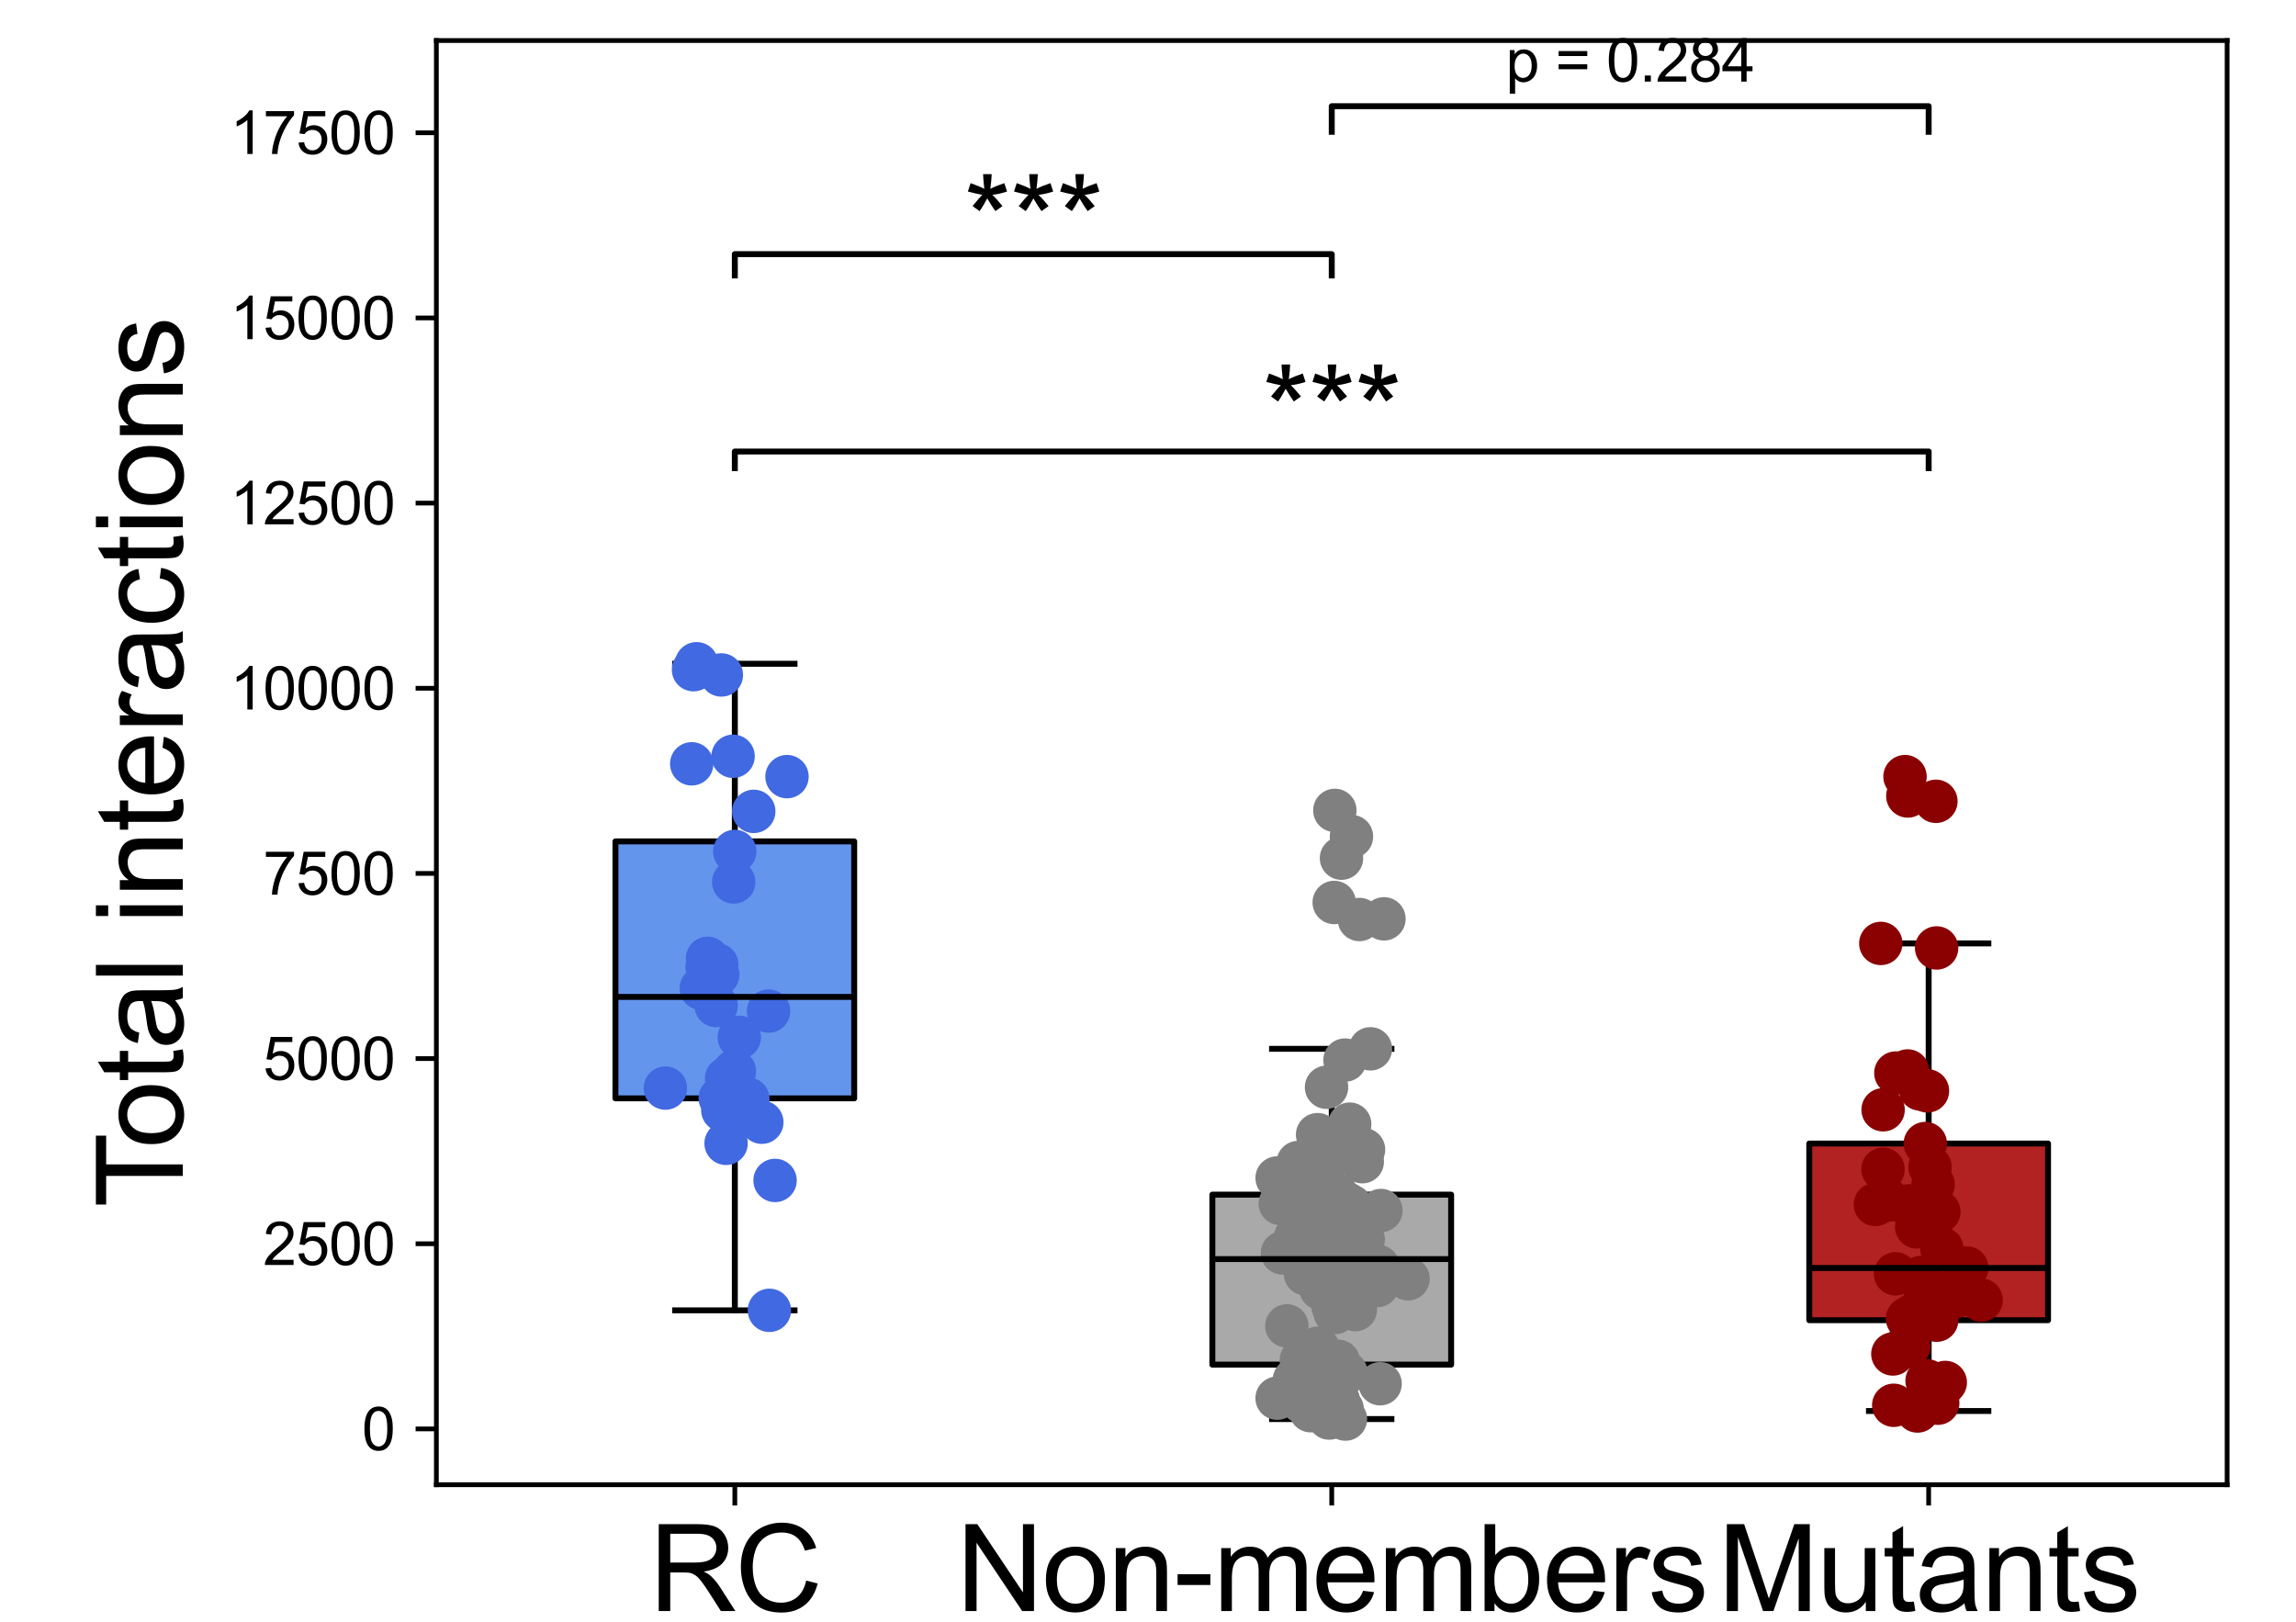 <?xml version="1.0" encoding="utf-8" standalone="no"?>
<!DOCTYPE svg PUBLIC "-//W3C//DTD SVG 1.1//EN"
  "http://www.w3.org/Graphics/SVG/1.1/DTD/svg11.dtd">
<svg xmlns:xlink="http://www.w3.org/1999/xlink" width="387.36pt" height="273.6pt" viewBox="0 0 387.36 273.6" xmlns="http://www.w3.org/2000/svg" version="1.1">
 <defs>
  <style type="text/css">*{stroke-linejoin: round; stroke-linecap: butt}</style>
 </defs>
 <g id="figure_1">
  <g id="patch_1">
   <path d="M 0 273.6 
L 387.36 273.6 
L 387.36 0 
L 0 0 
z
" style="fill: #ffffff"/>
  </g>
  <g id="axes_1">
   <g id="patch_2">
    <path d="M 73.62 250.471 
L 375.739 250.471 
L 375.739 6.84 
L 73.62 6.84 
z
" style="fill: #ffffff"/>
   </g>
   <g id="patch_3">
    <path d="M 103.832 185.292 
L 144.114 185.292 
L 144.114 141.948 
L 103.832 141.948 
L 103.832 185.292 
z
" clip-path="url(#p38a798993c)" style="fill: #6495ed; stroke: #000000; stroke-linejoin: miter"/>
   </g>
   <g id="line2d_1">
    <path d="M 123.973 185.292 
L 123.973 221.054 
" clip-path="url(#p38a798993c)" style="fill: none; stroke: #000000; stroke-linecap: square"/>
   </g>
   <g id="line2d_2">
    <path d="M 123.973 141.948 
L 123.973 111.976 
" clip-path="url(#p38a798993c)" style="fill: none; stroke: #000000; stroke-linecap: square"/>
   </g>
   <g id="line2d_3">
    <path d="M 113.902 221.054 
L 134.044 221.054 
" clip-path="url(#p38a798993c)" style="fill: none; stroke: #000000; stroke-linecap: square"/>
   </g>
   <g id="line2d_4">
    <path d="M 113.902 111.976 
L 134.044 111.976 
" clip-path="url(#p38a798993c)" style="fill: none; stroke: #000000; stroke-linecap: square"/>
   </g>
   <g id="patch_4">
    <path d="M 204.538 230.213 
L 244.821 230.213 
L 244.821 201.538 
L 204.538 201.538 
L 204.538 230.213 
z
" clip-path="url(#p38a798993c)" style="fill: #a9a9a9; stroke: #000000; stroke-linejoin: miter"/>
   </g>
   <g id="line2d_5">
    <path d="M 224.68 230.213 
L 224.68 239.397 
" clip-path="url(#p38a798993c)" style="fill: none; stroke: #000000; stroke-linecap: square"/>
   </g>
   <g id="line2d_6">
    <path d="M 224.68 201.538 
L 224.68 176.936 
" clip-path="url(#p38a798993c)" style="fill: none; stroke: #000000; stroke-linecap: square"/>
   </g>
   <g id="line2d_7">
    <path d="M 214.609 239.397 
L 234.75 239.397 
" clip-path="url(#p38a798993c)" style="fill: none; stroke: #000000; stroke-linecap: square"/>
   </g>
   <g id="line2d_8">
    <path d="M 214.609 176.936 
L 234.75 176.936 
" clip-path="url(#p38a798993c)" style="fill: none; stroke: #000000; stroke-linecap: square"/>
   </g>
   <g id="patch_5">
    <path d="M 305.245 222.716 
L 345.527 222.716 
L 345.527 192.916 
L 305.245 192.916 
L 305.245 222.716 
z
" clip-path="url(#p38a798993c)" style="fill: #b22222; stroke: #000000; stroke-linejoin: miter"/>
   </g>
   <g id="line2d_9">
    <path d="M 325.386 222.716 
L 325.386 238.035 
" clip-path="url(#p38a798993c)" style="fill: none; stroke: #000000; stroke-linecap: square"/>
   </g>
   <g id="line2d_10">
    <path d="M 325.386 192.916 
L 325.386 159.156 
" clip-path="url(#p38a798993c)" style="fill: none; stroke: #000000; stroke-linecap: square"/>
   </g>
   <g id="line2d_11">
    <path d="M 315.315 238.035 
L 335.457 238.035 
" clip-path="url(#p38a798993c)" style="fill: none; stroke: #000000; stroke-linecap: square"/>
   </g>
   <g id="line2d_12">
    <path d="M 315.315 159.156 
L 335.457 159.156 
" clip-path="url(#p38a798993c)" style="fill: none; stroke: #000000; stroke-linecap: square"/>
   </g>
   <g id="PathCollection_1">
    <defs>
     <path id="maa4f1b01bd" d="M 0 3.162 
C 0.839 3.162 1.643 2.829 2.236 2.236 
C 2.829 1.643 3.162 0.839 3.162 0 
C 3.162 -0.839 2.829 -1.643 2.236 -2.236 
C 1.643 -2.829 0.839 -3.162 0 -3.162 
C -0.839 -3.162 -1.643 -2.829 -2.236 -2.236 
C -2.829 -1.643 -3.162 -0.839 -3.162 0 
C -3.162 0.839 -2.829 1.643 -2.236 2.236 
C -1.643 2.829 -0.839 3.162 0 3.162 
z
" style="stroke: #4169e1"/>
    </defs>
    <g clip-path="url(#p38a798993c)">
     <use xlink:href="#maa4f1b01bd" x="112.259" y="183.558" style="fill: #4169e1; stroke: #4169e1"/>
     <use xlink:href="#maa4f1b01bd" x="123.95" y="187.219" style="fill: #4169e1; stroke: #4169e1"/>
     <use xlink:href="#maa4f1b01bd" x="119.291" y="163.192" style="fill: #4169e1; stroke: #4169e1"/>
     <use xlink:href="#maa4f1b01bd" x="129.667" y="170.563" style="fill: #4169e1; stroke: #4169e1"/>
     <use xlink:href="#maa4f1b01bd" x="121.944" y="187.281" style="fill: #4169e1; stroke: #4169e1"/>
     <use xlink:href="#maa4f1b01bd" x="117.004" y="112.975" style="fill: #4169e1; stroke: #4169e1"/>
     <use xlink:href="#maa4f1b01bd" x="121.701" y="113.863" style="fill: #4169e1; stroke: #4169e1"/>
     <use xlink:href="#maa4f1b01bd" x="123.961" y="143.637" style="fill: #4169e1; stroke: #4169e1"/>
     <use xlink:href="#maa4f1b01bd" x="130.762" y="199.139" style="fill: #4169e1; stroke: #4169e1"/>
     <use xlink:href="#maa4f1b01bd" x="128.528" y="189.318" style="fill: #4169e1; stroke: #4169e1"/>
     <use xlink:href="#maa4f1b01bd" x="118.315" y="166.728" style="fill: #4169e1; stroke: #4169e1"/>
     <use xlink:href="#maa4f1b01bd" x="120.817" y="169.639" style="fill: #4169e1; stroke: #4169e1"/>
     <use xlink:href="#maa4f1b01bd" x="129.805" y="221.054" style="fill: #4169e1; stroke: #4169e1"/>
     <use xlink:href="#maa4f1b01bd" x="126.166" y="185.395" style="fill: #4169e1; stroke: #4169e1"/>
     <use xlink:href="#maa4f1b01bd" x="124.722" y="174.999" style="fill: #4169e1; stroke: #4169e1"/>
     <use xlink:href="#maa4f1b01bd" x="122.58" y="181.921" style="fill: #4169e1; stroke: #4169e1"/>
     <use xlink:href="#maa4f1b01bd" x="127.165" y="136.878" style="fill: #4169e1; stroke: #4169e1"/>
     <use xlink:href="#maa4f1b01bd" x="116.7" y="128.856" style="fill: #4169e1; stroke: #4169e1"/>
     <use xlink:href="#maa4f1b01bd" x="119.377" y="161.667" style="fill: #4169e1; stroke: #4169e1"/>
     <use xlink:href="#maa4f1b01bd" x="121.087" y="164.429" style="fill: #4169e1; stroke: #4169e1"/>
     <use xlink:href="#maa4f1b01bd" x="123.902" y="180.709" style="fill: #4169e1; stroke: #4169e1"/>
     <use xlink:href="#maa4f1b01bd" x="122.499" y="192.879" style="fill: #4169e1; stroke: #4169e1"/>
     <use xlink:href="#maa4f1b01bd" x="121.513" y="185.257" style="fill: #4169e1; stroke: #4169e1"/>
     <use xlink:href="#maa4f1b01bd" x="123.678" y="127.582" style="fill: #4169e1; stroke: #4169e1"/>
     <use xlink:href="#maa4f1b01bd" x="117.53" y="111.976" style="fill: #4169e1; stroke: #4169e1"/>
     <use xlink:href="#maa4f1b01bd" x="132.775" y="131.018" style="fill: #4169e1; stroke: #4169e1"/>
     <use xlink:href="#maa4f1b01bd" x="120.936" y="162.754" style="fill: #4169e1; stroke: #4169e1"/>
     <use xlink:href="#maa4f1b01bd" x="123.787" y="148.785" style="fill: #4169e1; stroke: #4169e1"/>
    </g>
   </g>
   <g id="PathCollection_2">
    <defs>
     <path id="m7cce08df44" d="M 0 3.162 
C 0.839 3.162 1.643 2.829 2.236 2.236 
C 2.829 1.643 3.162 0.839 3.162 0 
C 3.162 -0.839 2.829 -1.643 2.236 -2.236 
C 1.643 -2.829 0.839 -3.162 0 -3.162 
C -0.839 -3.162 -1.643 -2.829 -2.236 -2.236 
C -2.829 -1.643 -3.162 -0.839 -3.162 0 
C -3.162 0.839 -2.829 1.643 -2.236 2.236 
C -1.643 2.829 -0.839 3.162 0 3.162 
z
" style="stroke: #808080"/>
    </defs>
    <g clip-path="url(#p38a798993c)">
     <use xlink:href="#m7cce08df44" x="230.008" y="212.371" style="fill: #808080; stroke: #808080"/>
     <use xlink:href="#m7cce08df44" x="218.622" y="202.737" style="fill: #808080; stroke: #808080"/>
     <use xlink:href="#m7cce08df44" x="218.363" y="203.075" style="fill: #808080; stroke: #808080"/>
     <use xlink:href="#m7cce08df44" x="225.255" y="221.429" style="fill: #808080; stroke: #808080"/>
     <use xlink:href="#m7cce08df44" x="226.755" y="207.91" style="fill: #808080; stroke: #808080"/>
     <use xlink:href="#m7cce08df44" x="221.885" y="210.859" style="fill: #808080; stroke: #808080"/>
     <use xlink:href="#m7cce08df44" x="229.991" y="209.109" style="fill: #808080; stroke: #808080"/>
     <use xlink:href="#m7cce08df44" x="219.552" y="229.451" style="fill: #808080; stroke: #808080"/>
     <use xlink:href="#m7cce08df44" x="227.926" y="203.499" style="fill: #808080; stroke: #808080"/>
     <use xlink:href="#m7cce08df44" x="223.055" y="233.749" style="fill: #808080; stroke: #808080"/>
     <use xlink:href="#m7cce08df44" x="220.539" y="203.574" style="fill: #808080; stroke: #808080"/>
     <use xlink:href="#m7cce08df44" x="232.374" y="216.869" style="fill: #808080; stroke: #808080"/>
     <use xlink:href="#m7cce08df44" x="222.344" y="227.439" style="fill: #808080; stroke: #808080"/>
     <use xlink:href="#m7cce08df44" x="226.323" y="144.774" style="fill: #808080; stroke: #808080"/>
     <use xlink:href="#m7cce08df44" x="231.205" y="176.936" style="fill: #808080; stroke: #808080"/>
     <use xlink:href="#m7cce08df44" x="220.247" y="214.882" style="fill: #808080; stroke: #808080"/>
     <use xlink:href="#m7cce08df44" x="221.087" y="230.213" style="fill: #808080; stroke: #808080"/>
     <use xlink:href="#m7cce08df44" x="223.142" y="197.789" style="fill: #808080; stroke: #808080"/>
     <use xlink:href="#m7cce08df44" x="223.197" y="231.75" style="fill: #808080; stroke: #808080"/>
     <use xlink:href="#m7cce08df44" x="232.492" y="213.658" style="fill: #808080; stroke: #808080"/>
     <use xlink:href="#m7cce08df44" x="224.847" y="212.408" style="fill: #808080; stroke: #808080"/>
     <use xlink:href="#m7cce08df44" x="237.552" y="215.732" style="fill: #808080; stroke: #808080"/>
     <use xlink:href="#m7cce08df44" x="219.931" y="203.574" style="fill: #808080; stroke: #808080"/>
     <use xlink:href="#m7cce08df44" x="233.487" y="155.008" style="fill: #808080; stroke: #808080"/>
     <use xlink:href="#m7cce08df44" x="222.29" y="191.417" style="fill: #808080; stroke: #808080"/>
     <use xlink:href="#m7cce08df44" x="223.801" y="183.42" style="fill: #808080; stroke: #808080"/>
     <use xlink:href="#m7cce08df44" x="217.108" y="223.678" style="fill: #808080; stroke: #808080"/>
     <use xlink:href="#m7cce08df44" x="228.968" y="216.032" style="fill: #808080; stroke: #808080"/>
     <use xlink:href="#m7cce08df44" x="223.917" y="212.695" style="fill: #808080; stroke: #808080"/>
     <use xlink:href="#m7cce08df44" x="221.131" y="237.985" style="fill: #808080; stroke: #808080"/>
     <use xlink:href="#m7cce08df44" x="224.249" y="239.222" style="fill: #808080; stroke: #808080"/>
     <use xlink:href="#m7cce08df44" x="224.871" y="220.292" style="fill: #808080; stroke: #808080"/>
     <use xlink:href="#m7cce08df44" x="226.989" y="239.397" style="fill: #808080; stroke: #808080"/>
     <use xlink:href="#m7cce08df44" x="225.793" y="229.663" style="fill: #808080; stroke: #808080"/>
     <use xlink:href="#m7cce08df44" x="221.608" y="232.212" style="fill: #808080; stroke: #808080"/>
     <use xlink:href="#m7cce08df44" x="215.464" y="198.726" style="fill: #808080; stroke: #808080"/>
     <use xlink:href="#m7cce08df44" x="228.662" y="220.929" style="fill: #808080; stroke: #808080"/>
     <use xlink:href="#m7cce08df44" x="224.691" y="215.744" style="fill: #808080; stroke: #808080"/>
     <use xlink:href="#m7cce08df44" x="225.467" y="201.5" style="fill: #808080; stroke: #808080"/>
     <use xlink:href="#m7cce08df44" x="225.802" y="203.974" style="fill: #808080; stroke: #808080"/>
     <use xlink:href="#m7cce08df44" x="226.913" y="178.835" style="fill: #808080; stroke: #808080"/>
     <use xlink:href="#m7cce08df44" x="227.709" y="189.643" style="fill: #808080; stroke: #808080"/>
     <use xlink:href="#m7cce08df44" x="223.465" y="230.475" style="fill: #808080; stroke: #808080"/>
     <use xlink:href="#m7cce08df44" x="228.007" y="141.126" style="fill: #808080; stroke: #808080"/>
     <use xlink:href="#m7cce08df44" x="225.203" y="136.715" style="fill: #808080; stroke: #808080"/>
     <use xlink:href="#m7cce08df44" x="229.343" y="155.12" style="fill: #808080; stroke: #808080"/>
     <use xlink:href="#m7cce08df44" x="229.832" y="195.978" style="fill: #808080; stroke: #808080"/>
     <use xlink:href="#m7cce08df44" x="223.782" y="204.549" style="fill: #808080; stroke: #808080"/>
     <use xlink:href="#m7cce08df44" x="218.567" y="208.76" style="fill: #808080; stroke: #808080"/>
     <use xlink:href="#m7cce08df44" x="224.002" y="193.429" style="fill: #808080; stroke: #808080"/>
     <use xlink:href="#m7cce08df44" x="219.223" y="201.538" style="fill: #808080; stroke: #808080"/>
     <use xlink:href="#m7cce08df44" x="226.303" y="217.906" style="fill: #808080; stroke: #808080"/>
     <use xlink:href="#m7cce08df44" x="218.35" y="199.813" style="fill: #808080; stroke: #808080"/>
     <use xlink:href="#m7cce08df44" x="226.024" y="210.846" style="fill: #808080; stroke: #808080"/>
     <use xlink:href="#m7cce08df44" x="228.727" y="210.771" style="fill: #808080; stroke: #808080"/>
     <use xlink:href="#m7cce08df44" x="225.096" y="152.246" style="fill: #808080; stroke: #808080"/>
     <use xlink:href="#m7cce08df44" x="219.789" y="197.702" style="fill: #808080; stroke: #808080"/>
     <use xlink:href="#m7cce08df44" x="222.363" y="214.682" style="fill: #808080; stroke: #808080"/>
     <use xlink:href="#m7cce08df44" x="225.124" y="236.335" style="fill: #808080; stroke: #808080"/>
     <use xlink:href="#m7cce08df44" x="215.463" y="235.873" style="fill: #808080; stroke: #808080"/>
     <use xlink:href="#m7cce08df44" x="225.762" y="236.185" style="fill: #808080; stroke: #808080"/>
     <use xlink:href="#m7cce08df44" x="222.115" y="235.686" style="fill: #808080; stroke: #808080"/>
     <use xlink:href="#m7cce08df44" x="222.692" y="234.549" style="fill: #808080; stroke: #808080"/>
     <use xlink:href="#m7cce08df44" x="225.087" y="236.61" style="fill: #808080; stroke: #808080"/>
     <use xlink:href="#m7cce08df44" x="223.61" y="233.337" style="fill: #808080; stroke: #808080"/>
     <use xlink:href="#m7cce08df44" x="218.375" y="232.787" style="fill: #808080; stroke: #808080"/>
     <use xlink:href="#m7cce08df44" x="226.429" y="237.685" style="fill: #808080; stroke: #808080"/>
     <use xlink:href="#m7cce08df44" x="219.733" y="236.523" style="fill: #808080; stroke: #808080"/>
     <use xlink:href="#m7cce08df44" x="232.841" y="233.437" style="fill: #808080; stroke: #808080"/>
     <use xlink:href="#m7cce08df44" x="225.597" y="235.898" style="fill: #808080; stroke: #808080"/>
     <use xlink:href="#m7cce08df44" x="227.071" y="231.55" style="fill: #808080; stroke: #808080"/>
     <use xlink:href="#m7cce08df44" x="219.026" y="196.115" style="fill: #808080; stroke: #808080"/>
     <use xlink:href="#m7cce08df44" x="215.996" y="203.025" style="fill: #808080; stroke: #808080"/>
     <use xlink:href="#m7cce08df44" x="222.633" y="210.859" style="fill: #808080; stroke: #808080"/>
     <use xlink:href="#m7cce08df44" x="230.044" y="193.941" style="fill: #808080; stroke: #808080"/>
     <use xlink:href="#m7cce08df44" x="223.958" y="216.456" style="fill: #808080; stroke: #808080"/>
     <use xlink:href="#m7cce08df44" x="216.367" y="211.371" style="fill: #808080; stroke: #808080"/>
     <use xlink:href="#m7cce08df44" x="232.972" y="204.212" style="fill: #808080; stroke: #808080"/>
     <use xlink:href="#m7cce08df44" x="227.171" y="203.05" style="fill: #808080; stroke: #808080"/>
     <use xlink:href="#m7cce08df44" x="222.83" y="217.368" style="fill: #808080; stroke: #808080"/>
     <use xlink:href="#m7cce08df44" x="229.719" y="214.182" style="fill: #808080; stroke: #808080"/>
    </g>
   </g>
   <g id="PathCollection_3">
    <defs>
     <path id="mc99da402b9" d="M 0 3.162 
C 0.839 3.162 1.643 2.829 2.236 2.236 
C 2.829 1.643 3.162 0.839 3.162 0 
C 3.162 -0.839 2.829 -1.643 2.236 -2.236 
C 1.643 -2.829 0.839 -3.162 0 -3.162 
C -0.839 -3.162 -1.643 -2.829 -2.236 -2.236 
C -2.829 -1.643 -3.162 -0.839 -3.162 0 
C -3.162 0.839 -2.829 1.643 -2.236 2.236 
C -1.643 2.829 -0.839 3.162 0 3.162 
z
" style="stroke: #8b0000"/>
    </defs>
    <g clip-path="url(#p38a798993c)">
     <use xlink:href="#mc99da402b9" x="326.735" y="222.716" style="fill: #8b0000; stroke: #8b0000"/>
     <use xlink:href="#mc99da402b9" x="317.7" y="187.219" style="fill: #8b0000; stroke: #8b0000"/>
     <use xlink:href="#mc99da402b9" x="319.797" y="214.895" style="fill: #8b0000; stroke: #8b0000"/>
     <use xlink:href="#mc99da402b9" x="322.044" y="227.139" style="fill: #8b0000; stroke: #8b0000"/>
     <use xlink:href="#mc99da402b9" x="318.537" y="202.462" style="fill: #8b0000; stroke: #8b0000"/>
     <use xlink:href="#mc99da402b9" x="324.758" y="219.268" style="fill: #8b0000; stroke: #8b0000"/>
     <use xlink:href="#mc99da402b9" x="322.572" y="221.979" style="fill: #8b0000; stroke: #8b0000"/>
     <use xlink:href="#mc99da402b9" x="321.757" y="226.852" style="fill: #8b0000; stroke: #8b0000"/>
     <use xlink:href="#mc99da402b9" x="317.312" y="159.156" style="fill: #8b0000; stroke: #8b0000"/>
     <use xlink:href="#mc99da402b9" x="321.818" y="222.454" style="fill: #8b0000; stroke: #8b0000"/>
     <use xlink:href="#mc99da402b9" x="319.345" y="228.414" style="fill: #8b0000; stroke: #8b0000"/>
     <use xlink:href="#mc99da402b9" x="327.099" y="204.424" style="fill: #8b0000; stroke: #8b0000"/>
     <use xlink:href="#mc99da402b9" x="316.402" y="203.199" style="fill: #8b0000; stroke: #8b0000"/>
     <use xlink:href="#mc99da402b9" x="326.137" y="199.813" style="fill: #8b0000; stroke: #8b0000"/>
     <use xlink:href="#mc99da402b9" x="326.608" y="135.179" style="fill: #8b0000; stroke: #8b0000"/>
     <use xlink:href="#mc99da402b9" x="323.968" y="215.544" style="fill: #8b0000; stroke: #8b0000"/>
     <use xlink:href="#mc99da402b9" x="329.909" y="218.755" style="fill: #8b0000; stroke: #8b0000"/>
     <use xlink:href="#mc99da402b9" x="329.429" y="217.631" style="fill: #8b0000; stroke: #8b0000"/>
     <use xlink:href="#mc99da402b9" x="322.156" y="203.424" style="fill: #8b0000; stroke: #8b0000"/>
     <use xlink:href="#mc99da402b9" x="334.243" y="219.33" style="fill: #8b0000; stroke: #8b0000"/>
     <use xlink:href="#mc99da402b9" x="317.686" y="197.252" style="fill: #8b0000; stroke: #8b0000"/>
     <use xlink:href="#mc99da402b9" x="325.184" y="184.033" style="fill: #8b0000; stroke: #8b0000"/>
     <use xlink:href="#mc99da402b9" x="326.728" y="159.918" style="fill: #8b0000; stroke: #8b0000"/>
     <use xlink:href="#mc99da402b9" x="323.989" y="183.72" style="fill: #8b0000; stroke: #8b0000"/>
     <use xlink:href="#mc99da402b9" x="321.869" y="134.279" style="fill: #8b0000; stroke: #8b0000"/>
     <use xlink:href="#mc99da402b9" x="324.817" y="192.916" style="fill: #8b0000; stroke: #8b0000"/>
     <use xlink:href="#mc99da402b9" x="323.495" y="238.035" style="fill: #8b0000; stroke: #8b0000"/>
     <use xlink:href="#mc99da402b9" x="327.1" y="234.848" style="fill: #8b0000; stroke: #8b0000"/>
     <use xlink:href="#mc99da402b9" x="319.49" y="237.073" style="fill: #8b0000; stroke: #8b0000"/>
     <use xlink:href="#mc99da402b9" x="325.953" y="236.26" style="fill: #8b0000; stroke: #8b0000"/>
     <use xlink:href="#mc99da402b9" x="326.915" y="236.723" style="fill: #8b0000; stroke: #8b0000"/>
     <use xlink:href="#mc99da402b9" x="328.188" y="233.224" style="fill: #8b0000; stroke: #8b0000"/>
     <use xlink:href="#mc99da402b9" x="325.118" y="232.949" style="fill: #8b0000; stroke: #8b0000"/>
     <use xlink:href="#mc99da402b9" x="331.814" y="213.907" style="fill: #8b0000; stroke: #8b0000"/>
     <use xlink:href="#mc99da402b9" x="321.396" y="131.018" style="fill: #8b0000; stroke: #8b0000"/>
     <use xlink:href="#mc99da402b9" x="319.851" y="181.021" style="fill: #8b0000; stroke: #8b0000"/>
     <use xlink:href="#mc99da402b9" x="325.62" y="196.902" style="fill: #8b0000; stroke: #8b0000"/>
     <use xlink:href="#mc99da402b9" x="325.794" y="220.567" style="fill: #8b0000; stroke: #8b0000"/>
     <use xlink:href="#mc99da402b9" x="323.365" y="206.973" style="fill: #8b0000; stroke: #8b0000"/>
     <use xlink:href="#mc99da402b9" x="327.616" y="210.671" style="fill: #8b0000; stroke: #8b0000"/>
     <use xlink:href="#mc99da402b9" x="321.838" y="180.672" style="fill: #8b0000; stroke: #8b0000"/>
    </g>
   </g>
   <g id="line2d_13">
    <path d="M 103.832 168.183 
L 144.114 168.183 
" clip-path="url(#p38a798993c)" style="fill: none; stroke: #000000"/>
   </g>
   <g id="line2d_14">
    <path d="M 204.538 212.408 
L 244.821 212.408 
" clip-path="url(#p38a798993c)" style="fill: none; stroke: #000000"/>
   </g>
   <g id="line2d_15">
    <path d="M 305.245 213.907 
L 345.527 213.907 
" clip-path="url(#p38a798993c)" style="fill: none; stroke: #000000"/>
   </g>
   <g id="matplotlib.axis_1">
    <g id="xtick_1">
     <g id="line2d_16">
      <defs>
       <path id="mb5ee6e3cc2" d="M 0 0 
L 0 3.5 
" style="stroke: #000000; stroke-width: 0.8"/>
      </defs>
      <g>
       <use xlink:href="#mb5ee6e3cc2" x="123.973" y="250.471" style="stroke: #000000; stroke-width: 0.8"/>
      </g>
     </g>
     <g id="text_1">
      <!-- RC -->
      <g transform="translate(109.529 271.786) scale(0.2 -0.2)">
       <defs>
        <path id="ArialMT-52" d="M 503 0 
L 503 4581 
L 2534 4581 
Q 3147 4581 3465 4457 
Q 3784 4334 3975 4021 
Q 4166 3709 4166 3331 
Q 4166 2844 3850 2509 
Q 3534 2175 2875 2084 
Q 3116 1969 3241 1856 
Q 3506 1613 3744 1247 
L 4541 0 
L 3778 0 
L 3172 953 
Q 2906 1366 2734 1584 
Q 2563 1803 2427 1890 
Q 2291 1978 2150 2013 
Q 2047 2034 1813 2034 
L 1109 2034 
L 1109 0 
L 503 0 
z
M 1109 2559 
L 2413 2559 
Q 2828 2559 3062 2645 
Q 3297 2731 3419 2920 
Q 3541 3109 3541 3331 
Q 3541 3656 3305 3865 
Q 3069 4075 2559 4075 
L 1109 4075 
L 1109 2559 
z
" transform="scale(0.016)"/>
        <path id="ArialMT-43" d="M 3763 1606 
L 4369 1453 
Q 4178 706 3683 314 
Q 3188 -78 2472 -78 
Q 1731 -78 1267 223 
Q 803 525 561 1097 
Q 319 1669 319 2325 
Q 319 3041 592 3573 
Q 866 4106 1370 4382 
Q 1875 4659 2481 4659 
Q 3169 4659 3637 4309 
Q 4106 3959 4291 3325 
L 3694 3184 
Q 3534 3684 3231 3912 
Q 2928 4141 2469 4141 
Q 1941 4141 1586 3887 
Q 1231 3634 1087 3207 
Q 944 2781 944 2328 
Q 944 1744 1114 1308 
Q 1284 872 1643 656 
Q 2003 441 2422 441 
Q 2931 441 3284 734 
Q 3638 1028 3763 1606 
z
" transform="scale(0.016)"/>
       </defs>
       <use xlink:href="#ArialMT-52"/>
       <use xlink:href="#ArialMT-43" transform="translate(72.217 0)"/>
      </g>
     </g>
    </g>
    <g id="xtick_2">
     <g id="line2d_17">
      <g>
       <use xlink:href="#mb5ee6e3cc2" x="224.68" y="250.471" style="stroke: #000000; stroke-width: 0.8"/>
      </g>
     </g>
     <g id="text_2">
      <!-- Non-members -->
      <g transform="translate(161.334 271.786) scale(0.2 -0.2)">
       <defs>
        <path id="ArialMT-4e" d="M 488 0 
L 488 4581 
L 1109 4581 
L 3516 984 
L 3516 4581 
L 4097 4581 
L 4097 0 
L 3475 0 
L 1069 3600 
L 1069 0 
L 488 0 
z
" transform="scale(0.016)"/>
        <path id="ArialMT-6f" d="M 213 1659 
Q 213 2581 725 3025 
Q 1153 3394 1769 3394 
Q 2453 3394 2887 2945 
Q 3322 2497 3322 1706 
Q 3322 1066 3130 698 
Q 2938 331 2570 128 
Q 2203 -75 1769 -75 
Q 1072 -75 642 372 
Q 213 819 213 1659 
z
M 791 1659 
Q 791 1022 1069 705 
Q 1347 388 1769 388 
Q 2188 388 2466 706 
Q 2744 1025 2744 1678 
Q 2744 2294 2464 2611 
Q 2184 2928 1769 2928 
Q 1347 2928 1069 2612 
Q 791 2297 791 1659 
z
" transform="scale(0.016)"/>
        <path id="ArialMT-6e" d="M 422 0 
L 422 3319 
L 928 3319 
L 928 2847 
Q 1294 3394 1984 3394 
Q 2284 3394 2536 3286 
Q 2788 3178 2913 3003 
Q 3038 2828 3088 2588 
Q 3119 2431 3119 2041 
L 3119 0 
L 2556 0 
L 2556 2019 
Q 2556 2363 2490 2533 
Q 2425 2703 2258 2804 
Q 2091 2906 1866 2906 
Q 1506 2906 1245 2678 
Q 984 2450 984 1813 
L 984 0 
L 422 0 
z
" transform="scale(0.016)"/>
        <path id="ArialMT-2d" d="M 203 1375 
L 203 1941 
L 1931 1941 
L 1931 1375 
L 203 1375 
z
" transform="scale(0.016)"/>
        <path id="ArialMT-6d" d="M 422 0 
L 422 3319 
L 925 3319 
L 925 2853 
Q 1081 3097 1340 3245 
Q 1600 3394 1931 3394 
Q 2300 3394 2536 3241 
Q 2772 3088 2869 2813 
Q 3263 3394 3894 3394 
Q 4388 3394 4653 3120 
Q 4919 2847 4919 2278 
L 4919 0 
L 4359 0 
L 4359 2091 
Q 4359 2428 4304 2576 
Q 4250 2725 4106 2815 
Q 3963 2906 3769 2906 
Q 3419 2906 3187 2673 
Q 2956 2441 2956 1928 
L 2956 0 
L 2394 0 
L 2394 2156 
Q 2394 2531 2256 2718 
Q 2119 2906 1806 2906 
Q 1569 2906 1367 2781 
Q 1166 2656 1075 2415 
Q 984 2175 984 1722 
L 984 0 
L 422 0 
z
" transform="scale(0.016)"/>
        <path id="ArialMT-65" d="M 2694 1069 
L 3275 997 
Q 3138 488 2766 206 
Q 2394 -75 1816 -75 
Q 1088 -75 661 373 
Q 234 822 234 1631 
Q 234 2469 665 2931 
Q 1097 3394 1784 3394 
Q 2450 3394 2872 2941 
Q 3294 2488 3294 1666 
Q 3294 1616 3291 1516 
L 816 1516 
Q 847 969 1125 678 
Q 1403 388 1819 388 
Q 2128 388 2347 550 
Q 2566 713 2694 1069 
z
M 847 1978 
L 2700 1978 
Q 2663 2397 2488 2606 
Q 2219 2931 1791 2931 
Q 1403 2931 1139 2672 
Q 875 2413 847 1978 
z
" transform="scale(0.016)"/>
        <path id="ArialMT-62" d="M 941 0 
L 419 0 
L 419 4581 
L 981 4581 
L 981 2947 
Q 1338 3394 1891 3394 
Q 2197 3394 2470 3270 
Q 2744 3147 2920 2923 
Q 3097 2700 3197 2384 
Q 3297 2069 3297 1709 
Q 3297 856 2875 390 
Q 2453 -75 1863 -75 
Q 1275 -75 941 416 
L 941 0 
z
M 934 1684 
Q 934 1088 1097 822 
Q 1363 388 1816 388 
Q 2184 388 2453 708 
Q 2722 1028 2722 1663 
Q 2722 2313 2464 2622 
Q 2206 2931 1841 2931 
Q 1472 2931 1203 2611 
Q 934 2291 934 1684 
z
" transform="scale(0.016)"/>
        <path id="ArialMT-72" d="M 416 0 
L 416 3319 
L 922 3319 
L 922 2816 
Q 1116 3169 1280 3281 
Q 1444 3394 1641 3394 
Q 1925 3394 2219 3213 
L 2025 2691 
Q 1819 2813 1613 2813 
Q 1428 2813 1281 2702 
Q 1134 2591 1072 2394 
Q 978 2094 978 1738 
L 978 0 
L 416 0 
z
" transform="scale(0.016)"/>
        <path id="ArialMT-73" d="M 197 991 
L 753 1078 
Q 800 744 1014 566 
Q 1228 388 1613 388 
Q 2000 388 2187 545 
Q 2375 703 2375 916 
Q 2375 1106 2209 1216 
Q 2094 1291 1634 1406 
Q 1016 1563 777 1677 
Q 538 1791 414 1992 
Q 291 2194 291 2438 
Q 291 2659 392 2848 
Q 494 3038 669 3163 
Q 800 3259 1026 3326 
Q 1253 3394 1513 3394 
Q 1903 3394 2198 3281 
Q 2494 3169 2634 2976 
Q 2775 2784 2828 2463 
L 2278 2388 
Q 2241 2644 2061 2787 
Q 1881 2931 1553 2931 
Q 1166 2931 1000 2803 
Q 834 2675 834 2503 
Q 834 2394 903 2306 
Q 972 2216 1119 2156 
Q 1203 2125 1616 2013 
Q 2213 1853 2448 1751 
Q 2684 1650 2818 1456 
Q 2953 1263 2953 975 
Q 2953 694 2789 445 
Q 2625 197 2315 61 
Q 2006 -75 1616 -75 
Q 969 -75 630 194 
Q 291 463 197 991 
z
" transform="scale(0.016)"/>
       </defs>
       <use xlink:href="#ArialMT-4e"/>
       <use xlink:href="#ArialMT-6f" transform="translate(72.217 0)"/>
       <use xlink:href="#ArialMT-6e" transform="translate(127.832 0)"/>
       <use xlink:href="#ArialMT-2d" transform="translate(183.447 0)"/>
       <use xlink:href="#ArialMT-6d" transform="translate(216.748 0)"/>
       <use xlink:href="#ArialMT-65" transform="translate(300.049 0)"/>
       <use xlink:href="#ArialMT-6d" transform="translate(355.664 0)"/>
       <use xlink:href="#ArialMT-62" transform="translate(438.965 0)"/>
       <use xlink:href="#ArialMT-65" transform="translate(494.58 0)"/>
       <use xlink:href="#ArialMT-72" transform="translate(550.195 0)"/>
       <use xlink:href="#ArialMT-73" transform="translate(583.496 0)"/>
      </g>
     </g>
    </g>
    <g id="xtick_3">
     <g id="line2d_18">
      <g>
       <use xlink:href="#mb5ee6e3cc2" x="325.386" y="250.471" style="stroke: #000000; stroke-width: 0.8"/>
      </g>
     </g>
     <g id="text_3">
      <!-- Mutants -->
      <g transform="translate(289.817 271.786) scale(0.2 -0.2)">
       <defs>
        <path id="ArialMT-4d" d="M 475 0 
L 475 4581 
L 1388 4581 
L 2472 1338 
Q 2622 884 2691 659 
Q 2769 909 2934 1394 
L 4031 4581 
L 4847 4581 
L 4847 0 
L 4263 0 
L 4263 3834 
L 2931 0 
L 2384 0 
L 1059 3900 
L 1059 0 
L 475 0 
z
" transform="scale(0.016)"/>
        <path id="ArialMT-75" d="M 2597 0 
L 2597 488 
Q 2209 -75 1544 -75 
Q 1250 -75 995 37 
Q 741 150 617 320 
Q 494 491 444 738 
Q 409 903 409 1263 
L 409 3319 
L 972 3319 
L 972 1478 
Q 972 1038 1006 884 
Q 1059 663 1231 536 
Q 1403 409 1656 409 
Q 1909 409 2131 539 
Q 2353 669 2445 892 
Q 2538 1116 2538 1541 
L 2538 3319 
L 3100 3319 
L 3100 0 
L 2597 0 
z
" transform="scale(0.016)"/>
        <path id="ArialMT-74" d="M 1650 503 
L 1731 6 
Q 1494 -44 1306 -44 
Q 1000 -44 831 53 
Q 663 150 594 308 
Q 525 466 525 972 
L 525 2881 
L 113 2881 
L 113 3319 
L 525 3319 
L 525 4141 
L 1084 4478 
L 1084 3319 
L 1650 3319 
L 1650 2881 
L 1084 2881 
L 1084 941 
Q 1084 700 1114 631 
Q 1144 563 1211 522 
Q 1278 481 1403 481 
Q 1497 481 1650 503 
z
" transform="scale(0.016)"/>
        <path id="ArialMT-61" d="M 2588 409 
Q 2275 144 1986 34 
Q 1697 -75 1366 -75 
Q 819 -75 525 192 
Q 231 459 231 875 
Q 231 1119 342 1320 
Q 453 1522 633 1644 
Q 813 1766 1038 1828 
Q 1203 1872 1538 1913 
Q 2219 1994 2541 2106 
Q 2544 2222 2544 2253 
Q 2544 2597 2384 2738 
Q 2169 2928 1744 2928 
Q 1347 2928 1158 2789 
Q 969 2650 878 2297 
L 328 2372 
Q 403 2725 575 2942 
Q 747 3159 1072 3276 
Q 1397 3394 1825 3394 
Q 2250 3394 2515 3294 
Q 2781 3194 2906 3042 
Q 3031 2891 3081 2659 
Q 3109 2516 3109 2141 
L 3109 1391 
Q 3109 606 3145 398 
Q 3181 191 3288 0 
L 2700 0 
Q 2613 175 2588 409 
z
M 2541 1666 
Q 2234 1541 1622 1453 
Q 1275 1403 1131 1340 
Q 988 1278 909 1158 
Q 831 1038 831 891 
Q 831 666 1001 516 
Q 1172 366 1500 366 
Q 1825 366 2078 508 
Q 2331 650 2450 897 
Q 2541 1088 2541 1459 
L 2541 1666 
z
" transform="scale(0.016)"/>
       </defs>
       <use xlink:href="#ArialMT-4d"/>
       <use xlink:href="#ArialMT-75" transform="translate(83.301 0)"/>
       <use xlink:href="#ArialMT-74" transform="translate(138.916 0)"/>
       <use xlink:href="#ArialMT-61" transform="translate(166.699 0)"/>
       <use xlink:href="#ArialMT-6e" transform="translate(222.314 0)"/>
       <use xlink:href="#ArialMT-74" transform="translate(277.93 0)"/>
       <use xlink:href="#ArialMT-73" transform="translate(305.713 0)"/>
      </g>
     </g>
    </g>
   </g>
   <g id="matplotlib.axis_2">
    <g id="ytick_1">
     <g id="line2d_19">
      <defs>
       <path id="mbfeabef107" d="M 0 0 
L -3.5 0 
" style="stroke: #000000; stroke-width: 0.8"/>
      </defs>
      <g>
       <use xlink:href="#mbfeabef107" x="73.62" y="241.058" style="stroke: #000000; stroke-width: 0.8"/>
      </g>
     </g>
     <g id="text_4">
      <!-- 0 -->
      <g transform="translate(61.059 244.637) scale(0.1 -0.1)">
       <defs>
        <path id="ArialMT-30" d="M 266 2259 
Q 266 3072 433 3567 
Q 600 4063 929 4331 
Q 1259 4600 1759 4600 
Q 2128 4600 2406 4451 
Q 2684 4303 2865 4023 
Q 3047 3744 3150 3342 
Q 3253 2941 3253 2259 
Q 3253 1453 3087 958 
Q 2922 463 2592 192 
Q 2263 -78 1759 -78 
Q 1097 -78 719 397 
Q 266 969 266 2259 
z
M 844 2259 
Q 844 1131 1108 757 
Q 1372 384 1759 384 
Q 2147 384 2411 759 
Q 2675 1134 2675 2259 
Q 2675 3391 2411 3762 
Q 2147 4134 1753 4134 
Q 1366 4134 1134 3806 
Q 844 3388 844 2259 
z
" transform="scale(0.016)"/>
       </defs>
       <use xlink:href="#ArialMT-30"/>
      </g>
     </g>
    </g>
    <g id="ytick_2">
     <g id="line2d_20">
      <g>
       <use xlink:href="#mbfeabef107" x="73.62" y="209.822" style="stroke: #000000; stroke-width: 0.8"/>
      </g>
     </g>
     <g id="text_5">
      <!-- 2500 -->
      <g transform="translate(44.376 213.401) scale(0.1 -0.1)">
       <defs>
        <path id="ArialMT-32" d="M 3222 541 
L 3222 0 
L 194 0 
Q 188 203 259 391 
Q 375 700 629 1000 
Q 884 1300 1366 1694 
Q 2113 2306 2375 2664 
Q 2638 3022 2638 3341 
Q 2638 3675 2398 3904 
Q 2159 4134 1775 4134 
Q 1369 4134 1125 3890 
Q 881 3647 878 3216 
L 300 3275 
Q 359 3922 746 4261 
Q 1134 4600 1788 4600 
Q 2447 4600 2831 4234 
Q 3216 3869 3216 3328 
Q 3216 3053 3103 2787 
Q 2991 2522 2730 2228 
Q 2469 1934 1863 1422 
Q 1356 997 1212 845 
Q 1069 694 975 541 
L 3222 541 
z
" transform="scale(0.016)"/>
        <path id="ArialMT-35" d="M 266 1200 
L 856 1250 
Q 922 819 1161 601 
Q 1400 384 1738 384 
Q 2144 384 2425 690 
Q 2706 997 2706 1503 
Q 2706 1984 2436 2262 
Q 2166 2541 1728 2541 
Q 1456 2541 1237 2417 
Q 1019 2294 894 2097 
L 366 2166 
L 809 4519 
L 3088 4519 
L 3088 3981 
L 1259 3981 
L 1013 2750 
Q 1425 3038 1878 3038 
Q 2478 3038 2890 2622 
Q 3303 2206 3303 1553 
Q 3303 931 2941 478 
Q 2500 -78 1738 -78 
Q 1113 -78 717 272 
Q 322 622 266 1200 
z
" transform="scale(0.016)"/>
       </defs>
       <use xlink:href="#ArialMT-32"/>
       <use xlink:href="#ArialMT-35" transform="translate(55.615 0)"/>
       <use xlink:href="#ArialMT-30" transform="translate(111.23 0)"/>
       <use xlink:href="#ArialMT-30" transform="translate(166.846 0)"/>
      </g>
     </g>
    </g>
    <g id="ytick_3">
     <g id="line2d_21">
      <g>
       <use xlink:href="#mbfeabef107" x="73.62" y="178.585" style="stroke: #000000; stroke-width: 0.8"/>
      </g>
     </g>
     <g id="text_6">
      <!-- 5000 -->
      <g transform="translate(44.376 182.164) scale(0.1 -0.1)">
       <use xlink:href="#ArialMT-35"/>
       <use xlink:href="#ArialMT-30" transform="translate(55.615 0)"/>
       <use xlink:href="#ArialMT-30" transform="translate(111.23 0)"/>
       <use xlink:href="#ArialMT-30" transform="translate(166.846 0)"/>
      </g>
     </g>
    </g>
    <g id="ytick_4">
     <g id="line2d_22">
      <g>
       <use xlink:href="#mbfeabef107" x="73.62" y="147.348" style="stroke: #000000; stroke-width: 0.8"/>
      </g>
     </g>
     <g id="text_7">
      <!-- 7500 -->
      <g transform="translate(44.376 150.927) scale(0.1 -0.1)">
       <defs>
        <path id="ArialMT-37" d="M 303 3981 
L 303 4522 
L 3269 4522 
L 3269 4084 
Q 2831 3619 2401 2847 
Q 1972 2075 1738 1259 
Q 1569 684 1522 0 
L 944 0 
Q 953 541 1156 1306 
Q 1359 2072 1739 2783 
Q 2119 3494 2547 3981 
L 303 3981 
z
" transform="scale(0.016)"/>
       </defs>
       <use xlink:href="#ArialMT-37"/>
       <use xlink:href="#ArialMT-35" transform="translate(55.615 0)"/>
       <use xlink:href="#ArialMT-30" transform="translate(111.23 0)"/>
       <use xlink:href="#ArialMT-30" transform="translate(166.846 0)"/>
      </g>
     </g>
    </g>
    <g id="ytick_5">
     <g id="line2d_23">
      <g>
       <use xlink:href="#mbfeabef107" x="73.62" y="116.112" style="stroke: #000000; stroke-width: 0.8"/>
      </g>
     </g>
     <g id="text_8">
      <!-- 10000 -->
      <g transform="translate(38.815 119.691) scale(0.1 -0.1)">
       <defs>
        <path id="ArialMT-31" d="M 2384 0 
L 1822 0 
L 1822 3584 
Q 1619 3391 1289 3197 
Q 959 3003 697 2906 
L 697 3450 
Q 1169 3672 1522 3987 
Q 1875 4303 2022 4600 
L 2384 4600 
L 2384 0 
z
" transform="scale(0.016)"/>
       </defs>
       <use xlink:href="#ArialMT-31"/>
       <use xlink:href="#ArialMT-30" transform="translate(55.615 0)"/>
       <use xlink:href="#ArialMT-30" transform="translate(111.23 0)"/>
       <use xlink:href="#ArialMT-30" transform="translate(166.846 0)"/>
       <use xlink:href="#ArialMT-30" transform="translate(222.461 0)"/>
      </g>
     </g>
    </g>
    <g id="ytick_6">
     <g id="line2d_24">
      <g>
       <use xlink:href="#mbfeabef107" x="73.62" y="84.875" style="stroke: #000000; stroke-width: 0.8"/>
      </g>
     </g>
     <g id="text_9">
      <!-- 12500 -->
      <g transform="translate(38.815 88.454) scale(0.1 -0.1)">
       <use xlink:href="#ArialMT-31"/>
       <use xlink:href="#ArialMT-32" transform="translate(55.615 0)"/>
       <use xlink:href="#ArialMT-35" transform="translate(111.23 0)"/>
       <use xlink:href="#ArialMT-30" transform="translate(166.846 0)"/>
       <use xlink:href="#ArialMT-30" transform="translate(222.461 0)"/>
      </g>
     </g>
    </g>
    <g id="ytick_7">
     <g id="line2d_25">
      <g>
       <use xlink:href="#mbfeabef107" x="73.62" y="53.638" style="stroke: #000000; stroke-width: 0.8"/>
      </g>
     </g>
     <g id="text_10">
      <!-- 15000 -->
      <g transform="translate(38.815 57.217) scale(0.1 -0.1)">
       <use xlink:href="#ArialMT-31"/>
       <use xlink:href="#ArialMT-35" transform="translate(55.615 0)"/>
       <use xlink:href="#ArialMT-30" transform="translate(111.23 0)"/>
       <use xlink:href="#ArialMT-30" transform="translate(166.846 0)"/>
       <use xlink:href="#ArialMT-30" transform="translate(222.461 0)"/>
      </g>
     </g>
    </g>
    <g id="ytick_8">
     <g id="line2d_26">
      <g>
       <use xlink:href="#mbfeabef107" x="73.62" y="22.402" style="stroke: #000000; stroke-width: 0.8"/>
      </g>
     </g>
     <g id="text_11">
      <!-- 17500 -->
      <g transform="translate(38.815 25.981) scale(0.1 -0.1)">
       <use xlink:href="#ArialMT-31"/>
       <use xlink:href="#ArialMT-37" transform="translate(55.615 0)"/>
       <use xlink:href="#ArialMT-35" transform="translate(111.23 0)"/>
       <use xlink:href="#ArialMT-30" transform="translate(166.846 0)"/>
       <use xlink:href="#ArialMT-30" transform="translate(222.461 0)"/>
      </g>
     </g>
    </g>
    <g id="text_12">
     <!-- Total interactions -->
     <g transform="translate(30.84 203.685) rotate(-90) scale(0.2 -0.2)">
      <defs>
       <path id="ArialMT-54" d="M 1659 0 
L 1659 4041 
L 150 4041 
L 150 4581 
L 3781 4581 
L 3781 4041 
L 2266 4041 
L 2266 0 
L 1659 0 
z
" transform="scale(0.016)"/>
       <path id="ArialMT-6c" d="M 409 0 
L 409 4581 
L 972 4581 
L 972 0 
L 409 0 
z
" transform="scale(0.016)"/>
       <path id="ArialMT-20" transform="scale(0.016)"/>
       <path id="ArialMT-69" d="M 425 3934 
L 425 4581 
L 988 4581 
L 988 3934 
L 425 3934 
z
M 425 0 
L 425 3319 
L 988 3319 
L 988 0 
L 425 0 
z
" transform="scale(0.016)"/>
       <path id="ArialMT-63" d="M 2588 1216 
L 3141 1144 
Q 3050 572 2676 248 
Q 2303 -75 1759 -75 
Q 1078 -75 664 370 
Q 250 816 250 1647 
Q 250 2184 428 2587 
Q 606 2991 970 3192 
Q 1334 3394 1763 3394 
Q 2303 3394 2647 3120 
Q 2991 2847 3088 2344 
L 2541 2259 
Q 2463 2594 2264 2762 
Q 2066 2931 1784 2931 
Q 1359 2931 1093 2626 
Q 828 2322 828 1663 
Q 828 994 1084 691 
Q 1341 388 1753 388 
Q 2084 388 2306 591 
Q 2528 794 2588 1216 
z
" transform="scale(0.016)"/>
      </defs>
      <use xlink:href="#ArialMT-54"/>
      <use xlink:href="#ArialMT-6f" transform="translate(49.959 0)"/>
      <use xlink:href="#ArialMT-74" transform="translate(105.574 0)"/>
      <use xlink:href="#ArialMT-61" transform="translate(133.357 0)"/>
      <use xlink:href="#ArialMT-6c" transform="translate(188.973 0)"/>
      <use xlink:href="#ArialMT-20" transform="translate(211.189 0)"/>
      <use xlink:href="#ArialMT-69" transform="translate(238.973 0)"/>
      <use xlink:href="#ArialMT-6e" transform="translate(261.189 0)"/>
      <use xlink:href="#ArialMT-74" transform="translate(316.805 0)"/>
      <use xlink:href="#ArialMT-65" transform="translate(344.588 0)"/>
      <use xlink:href="#ArialMT-72" transform="translate(400.203 0)"/>
      <use xlink:href="#ArialMT-61" transform="translate(433.504 0)"/>
      <use xlink:href="#ArialMT-63" transform="translate(489.119 0)"/>
      <use xlink:href="#ArialMT-74" transform="translate(539.119 0)"/>
      <use xlink:href="#ArialMT-69" transform="translate(566.902 0)"/>
      <use xlink:href="#ArialMT-6f" transform="translate(589.119 0)"/>
      <use xlink:href="#ArialMT-6e" transform="translate(644.734 0)"/>
      <use xlink:href="#ArialMT-73" transform="translate(700.35 0)"/>
     </g>
    </g>
   </g>
   <g id="line2d_27">
    <path d="M 123.973 78.974 
L 123.973 76.171 
L 325.386 76.171 
L 325.386 78.974 
" clip-path="url(#p38a798993c)" style="fill: none; stroke: #000000; stroke-linecap: square"/>
   </g>
   <g id="line2d_28">
    <path d="M 123.973 46.464 
L 123.973 42.873 
L 224.68 42.873 
L 224.68 46.464 
" clip-path="url(#p38a798993c)" style="fill: none; stroke: #000000; stroke-linecap: square"/>
   </g>
   <g id="line2d_29">
    <path d="M 224.68 22.238 
L 224.68 17.914 
L 325.386 17.914 
L 325.386 22.238 
" clip-path="url(#p38a798993c)" style="fill: none; stroke: #000000; stroke-linecap: square"/>
   </g>
   <g id="patch_6">
    <path d="M 73.62 250.471 
L 73.62 6.84 
" style="fill: none; stroke: #000000; stroke-width: 0.8; stroke-linejoin: miter; stroke-linecap: square"/>
   </g>
   <g id="patch_7">
    <path d="M 375.739 250.471 
L 375.739 6.84 
" style="fill: none; stroke: #000000; stroke-width: 0.8; stroke-linejoin: miter; stroke-linecap: square"/>
   </g>
   <g id="patch_8">
    <path d="M 73.62 250.471 
L 375.739 250.471 
" style="fill: none; stroke: #000000; stroke-width: 0.8; stroke-linejoin: miter; stroke-linecap: square"/>
   </g>
   <g id="patch_9">
    <path d="M 73.62 6.84 
L 375.739 6.84 
" style="fill: none; stroke: #000000; stroke-width: 0.8; stroke-linejoin: miter; stroke-linecap: square"/>
   </g>
   <g id="text_13">
    <!-- *** -->
    <g transform="translate(213.003 76.401) scale(0.2 -0.2)">
     <defs>
      <path id="ArialMT-2a" d="M 200 3741 
L 344 4184 
Q 841 4009 1066 3881 
Q 1006 4447 1003 4659 
L 1456 4659 
Q 1447 4350 1384 3884 
Q 1706 4047 2122 4184 
L 2266 3741 
Q 1869 3609 1488 3566 
Q 1678 3400 2025 2975 
L 1650 2709 
Q 1469 2956 1222 3381 
Q 991 2941 816 2709 
L 447 2975 
Q 809 3422 966 3566 
Q 563 3644 200 3741 
z
" transform="scale(0.016)"/>
     </defs>
     <use xlink:href="#ArialMT-2a"/>
     <use xlink:href="#ArialMT-2a" transform="translate(38.916 0)"/>
     <use xlink:href="#ArialMT-2a" transform="translate(77.832 0)"/>
    </g>
   </g>
   <g id="text_14">
    <!-- *** -->
    <g transform="translate(162.65 44.284) scale(0.2 -0.2)">
     <use xlink:href="#ArialMT-2a"/>
     <use xlink:href="#ArialMT-2a" transform="translate(38.916 0)"/>
     <use xlink:href="#ArialMT-2a" transform="translate(77.832 0)"/>
    </g>
   </g>
   <g id="text_15">
    <!-- p = 0.284 -->
    <g transform="translate(254.043 13.765) scale(0.1 -0.1)">
     <defs>
      <path id="ArialMT-70" d="M 422 -1272 
L 422 3319 
L 934 3319 
L 934 2888 
Q 1116 3141 1344 3267 
Q 1572 3394 1897 3394 
Q 2322 3394 2647 3175 
Q 2972 2956 3137 2557 
Q 3303 2159 3303 1684 
Q 3303 1175 3120 767 
Q 2938 359 2589 142 
Q 2241 -75 1856 -75 
Q 1575 -75 1351 44 
Q 1128 163 984 344 
L 984 -1272 
L 422 -1272 
z
M 931 1641 
Q 931 1000 1190 694 
Q 1450 388 1819 388 
Q 2194 388 2461 705 
Q 2728 1022 2728 1688 
Q 2728 2322 2467 2637 
Q 2206 2953 1844 2953 
Q 1484 2953 1207 2617 
Q 931 2281 931 1641 
z
" transform="scale(0.016)"/>
      <path id="ArialMT-3d" d="M 3381 2694 
L 356 2694 
L 356 3219 
L 3381 3219 
L 3381 2694 
z
M 3381 1303 
L 356 1303 
L 356 1828 
L 3381 1828 
L 3381 1303 
z
" transform="scale(0.016)"/>
      <path id="ArialMT-2e" d="M 581 0 
L 581 641 
L 1222 641 
L 1222 0 
L 581 0 
z
" transform="scale(0.016)"/>
      <path id="ArialMT-38" d="M 1131 2484 
Q 781 2613 612 2850 
Q 444 3088 444 3419 
Q 444 3919 803 4259 
Q 1163 4600 1759 4600 
Q 2359 4600 2725 4251 
Q 3091 3903 3091 3403 
Q 3091 3084 2923 2848 
Q 2756 2613 2416 2484 
Q 2838 2347 3058 2040 
Q 3278 1734 3278 1309 
Q 3278 722 2862 322 
Q 2447 -78 1769 -78 
Q 1091 -78 675 323 
Q 259 725 259 1325 
Q 259 1772 486 2073 
Q 713 2375 1131 2484 
z
M 1019 3438 
Q 1019 3113 1228 2906 
Q 1438 2700 1772 2700 
Q 2097 2700 2305 2904 
Q 2513 3109 2513 3406 
Q 2513 3716 2298 3927 
Q 2084 4138 1766 4138 
Q 1444 4138 1231 3931 
Q 1019 3725 1019 3438 
z
M 838 1322 
Q 838 1081 952 856 
Q 1066 631 1291 507 
Q 1516 384 1775 384 
Q 2178 384 2440 643 
Q 2703 903 2703 1303 
Q 2703 1709 2433 1975 
Q 2163 2241 1756 2241 
Q 1359 2241 1098 1978 
Q 838 1716 838 1322 
z
" transform="scale(0.016)"/>
      <path id="ArialMT-34" d="M 2069 0 
L 2069 1097 
L 81 1097 
L 81 1613 
L 2172 4581 
L 2631 4581 
L 2631 1613 
L 3250 1613 
L 3250 1097 
L 2631 1097 
L 2631 0 
L 2069 0 
z
M 2069 1613 
L 2069 3678 
L 634 1613 
L 2069 1613 
z
" transform="scale(0.016)"/>
     </defs>
     <use xlink:href="#ArialMT-70"/>
     <use xlink:href="#ArialMT-20" transform="translate(55.615 0)"/>
     <use xlink:href="#ArialMT-3d" transform="translate(83.398 0)"/>
     <use xlink:href="#ArialMT-20" transform="translate(141.797 0)"/>
     <use xlink:href="#ArialMT-30" transform="translate(169.58 0)"/>
     <use xlink:href="#ArialMT-2e" transform="translate(225.195 0)"/>
     <use xlink:href="#ArialMT-32" transform="translate(252.979 0)"/>
     <use xlink:href="#ArialMT-38" transform="translate(308.594 0)"/>
     <use xlink:href="#ArialMT-34" transform="translate(364.209 0)"/>
    </g>
   </g>
  </g>
 </g>
 <defs>
  <clipPath id="p38a798993c">
   <rect x="73.62" y="6.84" width="302.119" height="243.631"/>
  </clipPath>
 </defs>
</svg>
